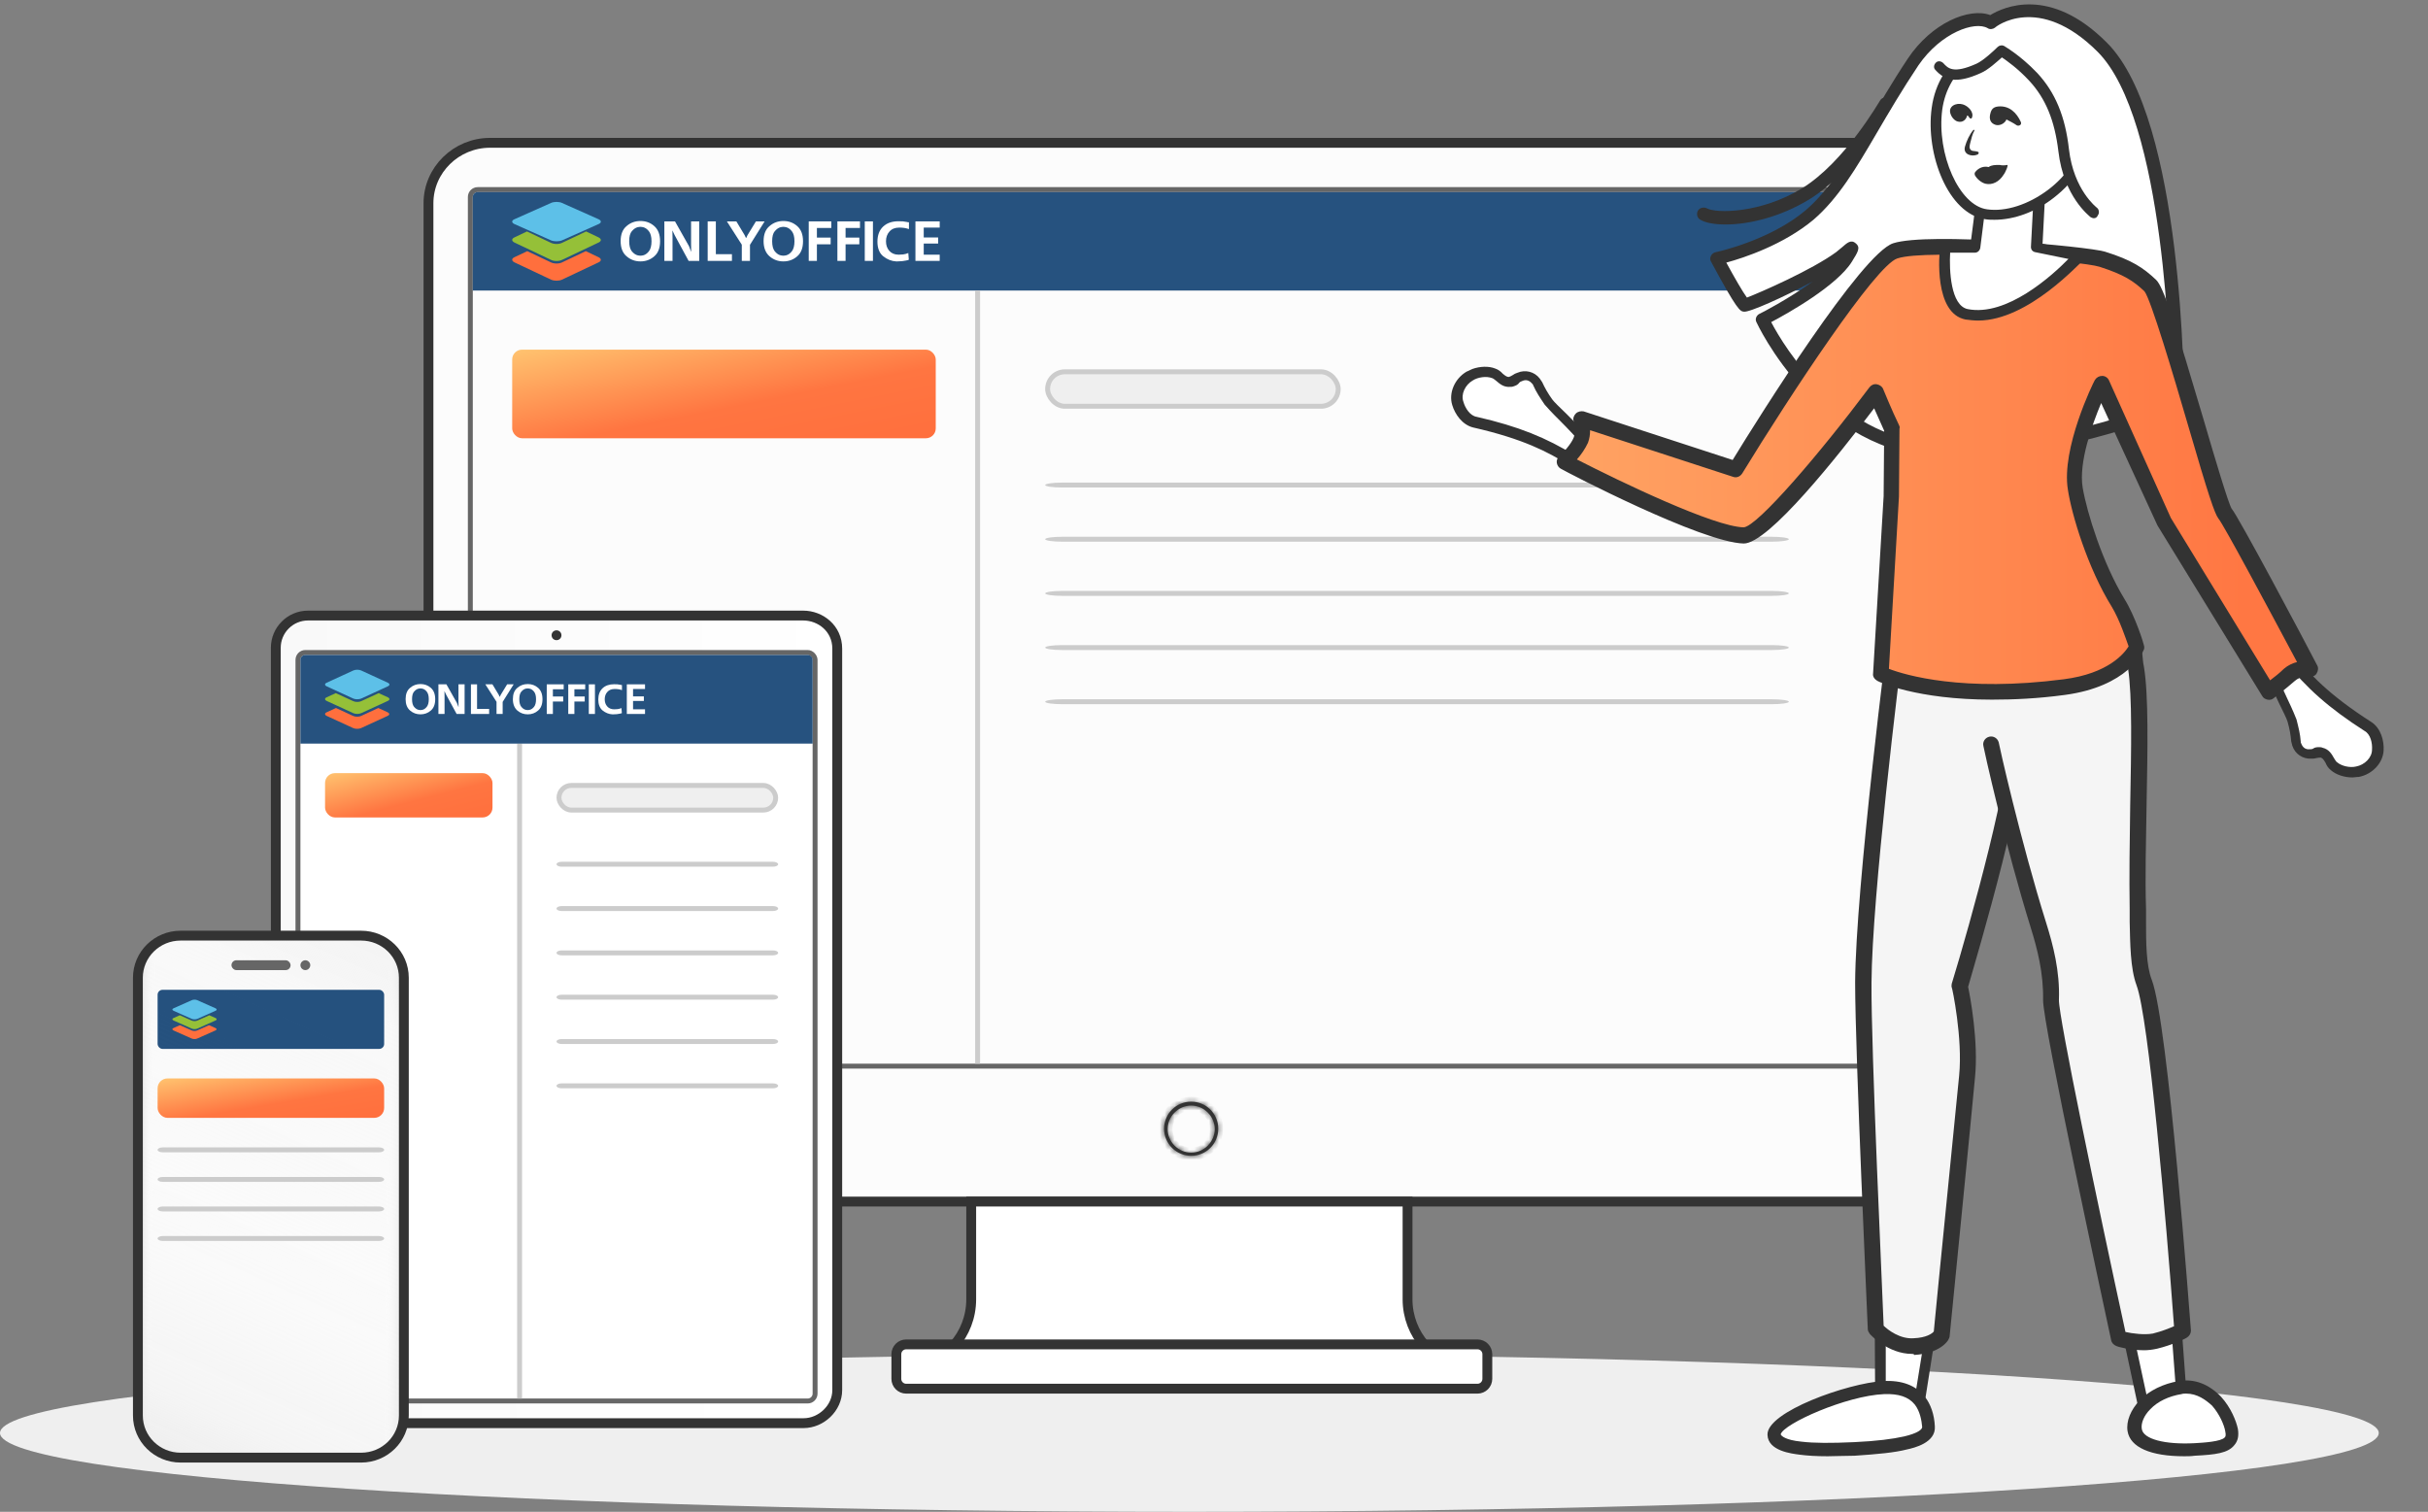 <svg width="493" height="307" viewBox="0 0 493 307" fill="none" xmlns="http://www.w3.org/2000/svg">
<rect x="0" y="0" width="493" height="307" fill="#808080" stroke="none"/>
<path fill-rule="evenodd" clip-rule="evenodd" d="M241.5 307C374.445 307 483 299.889 483 291C483 282.259 374.554 275 241.5 275C108.446 275 0 282.111 0 291C0.109 299.889 108.555 307 241.5 307Z" fill="#EFEFEF"/>
<path d="M99.503 244H384.497C391.356 244 397 238.5 397 231.73V41.27C397 34.5 391.356 29 384.497 29H99.503C92.644 29 87 34.5 87 41.27V231.73C87 238.5 92.644 244 99.503 244Z" fill="#FCFCFC" stroke="#333333" stroke-width="2"/>
<path d="M285.8 244V263.86C285.8 271.023 291.115 277.004 297.915 277.587C297.948 277.59 297.975 277.605 297.991 277.621C297.997 277.628 297.999 277.632 298 277.634C298 277.634 298 277.634 298 277.634V281H185V277.634C185 277.634 185 277.634 185 277.634C185.001 277.632 185.003 277.628 185.009 277.621C185.025 277.605 185.052 277.59 185.085 277.587C191.885 277.004 197.2 271.023 197.2 263.86V244L285.8 244ZM298 277.634C298 277.634 298 277.634 298 277.634C298 277.634 298 277.634 298 277.634L298 277.634Z" fill="white" stroke="#333333" stroke-width="2"/>
<path d="M300 273H184C182.895 273 182 273.895 182 275V280C182 281.105 182.895 282 184 282H300C301.105 282 302 281.105 302 280V275C302 273.895 301.105 273 300 273Z" fill="white" stroke="#333333" stroke-width="2"/>
<mask id="path-5-inside-1_634_0" fill="white">
<path d="M241.866 234.709C238.827 234.709 236.366 232.248 236.366 229.209C236.366 226.169 238.827 223.709 241.866 223.709C244.906 223.709 247.366 226.169 247.366 229.209C247.366 232.248 244.906 234.709 241.866 234.709ZM241.866 224.505C239.261 224.505 237.09 226.676 237.09 229.281C237.09 231.887 239.261 234.058 241.866 234.058C244.471 234.058 246.643 231.887 246.643 229.281C246.643 226.676 244.471 224.505 241.866 224.505Z"/>
</mask>
<path d="M241.866 234.709C238.827 234.709 236.366 232.248 236.366 229.209C236.366 226.169 238.827 223.709 241.866 223.709C244.906 223.709 247.366 226.169 247.366 229.209C247.366 232.248 244.906 234.709 241.866 234.709ZM241.866 224.505C239.261 224.505 237.09 226.676 237.09 229.281C237.09 231.887 239.261 234.058 241.866 234.058C244.471 234.058 246.643 231.887 246.643 229.281C246.643 226.676 244.471 224.505 241.866 224.505Z" fill="#333333"/>
<path d="M241.866 233.709C239.379 233.709 237.366 231.696 237.366 229.209H235.366C235.366 232.801 238.274 235.709 241.866 235.709V233.709ZM237.366 229.209C237.366 226.722 239.379 224.709 241.866 224.709V222.709C238.274 222.709 235.366 225.617 235.366 229.209H237.366ZM241.866 224.709C244.353 224.709 246.366 226.722 246.366 229.209H248.366C248.366 225.617 245.458 222.709 241.866 222.709V224.709ZM246.366 229.209C246.366 231.696 244.353 233.709 241.866 233.709V235.709C245.458 235.709 248.366 232.801 248.366 229.209H246.366ZM241.866 223.505C238.709 223.505 236.09 226.124 236.09 229.281H238.09C238.09 227.228 239.813 225.505 241.866 225.505V223.505ZM236.09 229.281C236.09 232.439 238.709 235.058 241.866 235.058V233.058C239.813 233.058 238.09 231.334 238.09 229.281H236.09ZM241.866 235.058C245.024 235.058 247.643 232.439 247.643 229.281H245.643C245.643 231.334 243.919 233.058 241.866 233.058V235.058ZM247.643 229.281C247.643 226.124 245.024 223.505 241.866 223.505V225.505C243.919 225.505 245.643 227.228 245.643 229.281H247.643Z" fill="#333333" mask="url(#path-5-inside-1_634_0)"/>
<rect x="95.5" y="38.5" width="291" height="178" rx="1.5" stroke="#666666"/>
<path d="M96 40C96 39.448 96.448 39 97 39H385C385.552 39 386 39.448 386 40V59H96V40Z" fill="#0F4071" fill-opacity="0.9"/>
<rect x="198" y="59" width="1" height="157" fill="#CCCCCC"/>
<rect x="104" y="71" width="86" height="18" rx="2" fill="url(#paint0_linear_634_0)"/>
<path fill-rule="evenodd" clip-rule="evenodd" d="M111.9 56.791L104.474 53.283C103.842 52.977 103.842 52.504 104.474 52.225L107.06 51L111.872 53.283C112.505 53.589 113.523 53.589 114.128 53.283L118.94 51L121.526 52.225C122.158 52.531 122.158 53.005 121.526 53.283L114.1 56.791C113.523 57.07 112.505 57.07 111.9 56.791Z" fill="#FF6F3D"/>
<path fill-rule="evenodd" clip-rule="evenodd" d="M111.876 52.77L104.473 49.258C103.842 48.951 103.842 48.477 104.473 48.199L106.995 47L111.876 49.314C112.506 49.62 113.521 49.62 114.124 49.314L119.005 47L121.527 48.199C122.158 48.505 122.158 48.979 121.527 49.258L114.124 52.77C113.494 53.077 112.479 53.077 111.876 52.77Z" fill="#95C038"/>
<path fill-rule="evenodd" clip-rule="evenodd" d="M111.876 48.804L104.473 45.507C103.842 45.219 103.842 44.774 104.473 44.513L111.876 41.216C112.506 40.928 113.521 40.928 114.124 41.216L121.527 44.513C122.158 44.8 122.158 45.245 121.527 45.507L114.124 48.804C113.494 49.065 112.479 49.065 111.876 48.804Z" fill="#5DC0E8"/>
<path d="M126.02 48.968C126.02 47.605 126.415 46.576 127.231 45.907C128.022 45.213 128.97 44.879 130.05 44.879C131.13 44.879 132.051 45.213 132.842 45.907C133.632 46.602 134.027 47.605 134.027 48.993C134.027 50.356 133.632 51.385 132.842 52.053C132.051 52.748 131.103 53.082 130.05 53.082C128.97 53.082 128.048 52.748 127.231 52.053C126.415 51.359 126.02 50.33 126.02 48.968ZM127.758 48.968C127.758 49.919 127.943 50.587 128.285 51.025C128.654 51.462 129.049 51.745 129.47 51.848C129.576 51.873 129.655 51.899 129.76 51.899C129.839 51.899 129.944 51.925 130.023 51.925C130.129 51.925 130.208 51.925 130.313 51.899C130.418 51.899 130.497 51.873 130.603 51.848C131.024 51.745 131.419 51.462 131.762 51.025C132.104 50.587 132.288 49.893 132.288 48.993C132.288 48.067 132.104 47.399 131.762 46.962C131.419 46.525 131.024 46.242 130.603 46.139C130.497 46.113 130.392 46.087 130.313 46.087C130.208 46.087 130.129 46.062 130.023 46.062C129.918 46.062 129.839 46.062 129.76 46.087C129.681 46.087 129.576 46.113 129.47 46.139C129.049 46.242 128.654 46.525 128.285 46.962C127.943 47.347 127.758 48.042 127.758 48.968Z" fill="white"/>
<path d="M134.896 44.956H137.056L139.9 49.996L140.322 51.102H140.348L140.322 49.662V44.956H141.981V52.979H139.821L136.977 47.733L136.555 46.833H136.529L136.555 48.248V52.979H134.896V44.956Z" fill="white"/>
<path d="M143.693 44.956H145.352V51.616H148.618V52.979H143.693V44.956Z" fill="white"/>
<path d="M147.591 44.956H149.514L151.2 47.759L151.463 48.325H151.516L151.779 47.759L153.491 44.956H155.256L152.28 49.714V52.979H150.62V49.688L147.591 44.956Z" fill="white"/>
<path d="M155.045 48.968C155.045 47.605 155.44 46.576 156.257 45.907C157.047 45.213 157.995 44.879 159.075 44.879C160.155 44.879 161.077 45.213 161.867 45.907C162.657 46.602 163.052 47.605 163.052 48.993C163.052 50.356 162.657 51.385 161.867 52.053C161.077 52.748 160.129 53.082 159.075 53.082C157.995 53.082 157.073 52.748 156.257 52.053C155.467 51.359 155.045 50.33 155.045 48.968ZM156.784 48.968C156.784 49.919 156.968 50.587 157.31 51.025C157.679 51.462 158.048 51.745 158.496 51.848C158.601 51.873 158.68 51.899 158.785 51.899C158.864 51.899 158.97 51.925 159.049 51.925C159.154 51.925 159.233 51.925 159.338 51.899C159.444 51.899 159.523 51.873 159.628 51.848C160.05 51.745 160.445 51.462 160.787 51.025C161.129 50.587 161.314 49.893 161.314 48.993C161.314 48.067 161.129 47.399 160.787 46.962C160.445 46.525 160.05 46.242 159.628 46.139C159.523 46.113 159.417 46.087 159.338 46.087C159.233 46.087 159.154 46.062 159.049 46.062C158.943 46.062 158.864 46.062 158.785 46.087C158.706 46.087 158.601 46.113 158.496 46.139C158.074 46.242 157.679 46.525 157.31 46.962C156.968 47.347 156.784 48.042 156.784 48.968Z" fill="white"/>
<path d="M164.211 44.956H168.794V46.293H165.87V48.248H168.662V49.611H165.87V52.979H164.211V44.956Z" fill="white"/>
<path d="M170.032 44.956H174.615V46.293H171.692V48.248H174.484V49.611H171.692V52.979H170.032V44.956Z" fill="white"/>
<path d="M175.59 52.979V44.956H177.249V52.979H175.59Z" fill="white"/>
<path d="M184.56 45.135V46.524C184.271 46.421 183.981 46.344 183.665 46.293C183.349 46.241 182.98 46.215 182.611 46.215C181.742 46.215 181.084 46.473 180.609 47.013C180.135 47.527 179.898 48.196 179.898 48.993C179.898 49.764 180.109 50.407 180.557 50.921C181.005 51.436 181.637 51.719 182.453 51.719C182.743 51.719 183.033 51.693 183.375 51.667C183.717 51.616 184.06 51.539 184.429 51.384L184.534 52.747C184.481 52.773 184.402 52.799 184.323 52.824C184.218 52.85 184.112 52.876 183.981 52.902C183.77 52.953 183.507 52.979 183.191 53.03C182.875 53.056 182.558 53.082 182.216 53.082C182.163 53.082 182.111 53.082 182.084 53.082C182.032 53.082 181.979 53.082 181.953 53.082C181.005 53.03 180.135 52.67 179.345 52.053C178.555 51.41 178.16 50.407 178.16 49.07C178.16 47.758 178.555 46.73 179.319 46.01C180.083 45.29 181.136 44.93 182.427 44.93C182.769 44.93 183.085 44.93 183.349 44.955C183.638 44.981 183.902 45.033 184.192 45.084C184.244 45.11 184.323 45.11 184.376 45.135C184.429 45.11 184.481 45.135 184.56 45.135Z" fill="white"/>
<path d="M185.877 44.956H190.803V46.216H187.563V48.222H190.487V49.456H187.563V51.719H190.803V52.979H185.877V44.956Z" fill="white"/>
<rect x="212.718" y="75.5" width="59" height="7" rx="3.5" fill="#EFEFEF" stroke="#CCCCCC"/>
<path fill-rule="evenodd" clip-rule="evenodd" d="M212.218 98.5C212.218 98.224 213.767 98 215.678 98H359.759C361.669 98 363.218 98.224 363.218 98.5C363.218 98.776 361.669 99 359.759 99H215.678C213.767 99 212.218 98.776 212.218 98.5Z" fill="#CCCCCC"/>
<path fill-rule="evenodd" clip-rule="evenodd" d="M212.218 109.5C212.218 109.224 213.767 109 215.678 109H359.759C361.669 109 363.218 109.224 363.218 109.5C363.218 109.776 361.669 110 359.759 110H215.678C213.767 110 212.218 109.776 212.218 109.5Z" fill="#CCCCCC"/>
<path fill-rule="evenodd" clip-rule="evenodd" d="M212.218 120.5C212.218 120.224 213.767 120 215.678 120H359.759C361.669 120 363.218 120.224 363.218 120.5C363.218 120.776 361.669 121 359.759 121H215.678C213.767 121 212.218 120.776 212.218 120.5Z" fill="#CCCCCC"/>
<path fill-rule="evenodd" clip-rule="evenodd" d="M212.218 131.5C212.218 131.224 213.767 131 215.678 131H359.759C361.669 131 363.218 131.224 363.218 131.5C363.218 131.776 361.669 132 359.759 132H215.678C213.767 132 212.218 131.776 212.218 131.5Z" fill="#CCCCCC"/>
<path fill-rule="evenodd" clip-rule="evenodd" d="M212.218 142.5C212.218 142.224 213.767 142 215.678 142H359.759C361.669 142 363.218 142.224 363.218 142.5C363.218 142.776 361.669 143 359.759 143H215.678C213.767 143 212.218 142.776 212.218 142.5Z" fill="#CCCCCC"/>
<path d="M169 281.545L169 132.455C169 128.897 166.125 126 162.594 126L63.406 126C59.875 126 57 128.897 57 132.455L57 281.545C57 285.103 59.875 288 63.406 288H162.619C166.15 287.975 169 285.103 169 281.545Z" fill="#333333"/>
<path d="M170 282.289L170 131.711C170 127.613 166.598 125 163.086 125L62.542 125C58.936 125 56 127.939 56 131.546L56 282.303C56 285.876 58.902 289 62.542 289L163.16 289C166.734 289 170 285.955 170 282.289Z" fill="url(#paint1_linear_634_0)" stroke="#333333" stroke-width="2"/>
<rect x="60.5" y="132.5" width="105" height="152" rx="1.5" fill="white" stroke="#666666"/>
<rect x="105" y="151" width="1" height="133" fill="#CCCCCC"/>
<rect x="66" y="157" width="34" height="9" rx="2" fill="url(#paint2_linear_634_0)"/>
<path d="M61 151H165V134C165 133.448 164.552 133 164 133H62C61.448 133 61 133.448 61 134V151Z" fill="#0F4071" fill-opacity="0.9"/>
<path d="M82.359 141.976C82.359 140.953 82.656 140.182 83.269 139.68C83.861 139.16 84.573 138.909 85.383 138.909C86.194 138.909 86.885 139.16 87.478 139.68C88.071 140.201 88.368 140.953 88.368 141.995C88.368 143.017 88.071 143.788 87.478 144.29C86.885 144.811 86.174 145.061 85.383 145.061C84.573 145.061 83.881 144.811 83.269 144.29C82.656 143.769 82.359 142.998 82.359 141.976ZM83.664 141.976C83.664 142.689 83.802 143.191 84.059 143.518C84.336 143.846 84.632 144.059 84.948 144.136C85.028 144.155 85.087 144.174 85.166 144.174C85.225 144.174 85.304 144.194 85.364 144.194C85.443 144.194 85.502 144.194 85.581 144.174C85.66 144.174 85.719 144.155 85.798 144.136C86.115 144.059 86.411 143.846 86.668 143.518C86.925 143.191 87.063 142.67 87.063 141.995C87.063 141.3 86.925 140.799 86.668 140.471C86.411 140.143 86.115 139.931 85.798 139.854C85.719 139.835 85.64 139.815 85.581 139.815C85.502 139.815 85.443 139.796 85.364 139.796C85.284 139.796 85.225 139.796 85.166 139.815C85.107 139.815 85.028 139.835 84.948 139.854C84.632 139.931 84.336 140.143 84.059 140.471C83.802 140.76 83.664 141.281 83.664 141.976Z" fill="white"/>
<path d="M89.02 138.967H90.64L92.775 142.747L93.091 143.576H93.111L93.091 142.496V138.967H94.336V144.984H92.716L90.581 141.05L90.265 140.375H90.245L90.265 141.436V144.984H89.02V138.967Z" fill="white"/>
<path d="M95.621 138.967H96.866V143.962H99.317V144.984H95.621V138.967Z" fill="white"/>
<path d="M98.546 138.967H99.989L101.254 141.069L101.451 141.493H101.491L101.689 141.069L102.973 138.967H104.297L102.064 142.535V144.984H100.819V142.516L98.546 138.967Z" fill="white"/>
<path d="M104.139 141.976C104.139 140.953 104.436 140.182 105.049 139.68C105.641 139.16 106.353 138.909 107.163 138.909C107.974 138.909 108.665 139.16 109.258 139.68C109.851 140.201 110.148 140.953 110.148 141.995C110.148 143.017 109.851 143.788 109.258 144.29C108.665 144.811 107.954 145.061 107.163 145.061C106.353 145.061 105.661 144.811 105.049 144.29C104.456 143.769 104.139 142.998 104.139 141.976ZM105.444 141.976C105.444 142.689 105.582 143.191 105.839 143.518C106.116 143.846 106.393 144.058 106.728 144.136C106.808 144.155 106.867 144.174 106.946 144.174C107.005 144.174 107.084 144.194 107.144 144.194C107.223 144.194 107.282 144.194 107.361 144.174C107.44 144.174 107.499 144.155 107.578 144.136C107.895 144.058 108.191 143.846 108.448 143.518C108.705 143.191 108.843 142.67 108.843 141.995C108.843 141.3 108.705 140.799 108.448 140.471C108.191 140.143 107.895 139.931 107.578 139.854C107.499 139.835 107.42 139.815 107.361 139.815C107.282 139.815 107.223 139.796 107.144 139.796C107.064 139.796 107.005 139.796 106.946 139.815C106.887 139.815 106.808 139.835 106.728 139.854C106.412 139.931 106.116 140.143 105.839 140.471C105.582 140.76 105.444 141.281 105.444 141.976Z" fill="white"/>
<path d="M111.017 138.967H114.456V139.97H112.262V141.436H114.357V142.458H112.262V144.984H111.017V138.967Z" fill="white"/>
<path d="M115.385 138.967H118.824V139.97H116.63V141.436H118.725V142.458H116.63V144.984H115.385V138.967Z" fill="white"/>
<path d="M119.555 144.984V138.967H120.801V144.984H119.555Z" fill="white"/>
<path d="M126.287 139.102V140.143C126.069 140.066 125.852 140.008 125.615 139.97C125.378 139.931 125.101 139.912 124.824 139.912C124.172 139.912 123.678 140.105 123.322 140.51C122.966 140.895 122.789 141.397 122.789 141.995C122.789 142.573 122.947 143.056 123.283 143.441C123.619 143.827 124.093 144.039 124.706 144.039C124.923 144.039 125.14 144.02 125.397 144.001C125.654 143.962 125.911 143.904 126.188 143.788L126.267 144.811C126.227 144.83 126.168 144.849 126.109 144.869C126.03 144.888 125.951 144.907 125.852 144.926C125.694 144.965 125.496 144.984 125.259 145.023C125.022 145.042 124.785 145.061 124.528 145.061C124.488 145.061 124.449 145.061 124.429 145.061C124.389 145.061 124.35 145.061 124.33 145.061C123.619 145.023 122.966 144.753 122.374 144.29C121.781 143.808 121.484 143.056 121.484 142.053C121.484 141.069 121.781 140.298 122.354 139.758C122.927 139.218 123.717 138.948 124.686 138.948C124.943 138.948 125.18 138.948 125.378 138.967C125.595 138.986 125.793 139.025 126.01 139.063C126.05 139.083 126.109 139.083 126.148 139.102C126.188 139.083 126.227 139.102 126.287 139.102Z" fill="white"/>
<path d="M127.275 138.967H130.971V139.912H128.54V141.416H130.734V142.342H128.54V144.039H130.971V144.984H127.275V138.967Z" fill="white"/>
<path fill-rule="evenodd" clip-rule="evenodd" d="M71.72 147.853L66.344 145.381C65.886 145.165 65.886 144.832 66.344 144.636L68.216 143.773L71.7 145.381C72.158 145.597 72.895 145.597 73.333 145.381L76.818 143.773L78.69 144.636C79.148 144.852 79.148 145.185 78.69 145.381L73.313 147.853C72.895 148.049 72.158 148.049 71.72 147.853Z" fill="#FF6F3D"/>
<path fill-rule="evenodd" clip-rule="evenodd" d="M71.72 144.813L66.344 142.341C65.886 142.125 65.886 141.792 66.344 141.596L68.176 140.752L71.72 142.38C72.178 142.596 72.915 142.596 73.353 142.38L76.898 140.752L78.73 141.596C79.188 141.811 79.188 142.145 78.73 142.341L73.353 144.813C72.895 145.028 72.158 145.028 71.72 144.813Z" fill="#95C038"/>
<path fill-rule="evenodd" clip-rule="evenodd" d="M71.72 141.85L66.344 139.379C65.885 139.163 65.885 138.83 66.344 138.633L71.72 136.162C72.178 135.946 72.915 135.946 73.353 136.162L78.73 138.633C79.188 138.849 79.188 139.183 78.73 139.379L73.353 141.85C72.895 142.046 72.158 142.046 71.72 141.85Z" fill="#5DC0E8"/>
<g clip-path="url(#clip0_634_0)">
<path fill-rule="evenodd" clip-rule="evenodd" d="M113 175.5C113 175.224 113.462 175 114.031 175H156.969C157.538 175 158 175.224 158 175.5C158 175.776 157.538 176 156.969 176H114.031C113.462 176 113 175.776 113 175.5Z" fill="#CCCCCC"/>
<path fill-rule="evenodd" clip-rule="evenodd" d="M113 184.5C113 184.224 113.462 184 114.031 184H156.969C157.538 184 158 184.224 158 184.5C158 184.776 157.538 185 156.969 185H114.031C113.462 185 113 184.776 113 184.5Z" fill="#CCCCCC"/>
<path fill-rule="evenodd" clip-rule="evenodd" d="M113 193.5C113 193.224 113.462 193 114.031 193H156.969C157.538 193 158 193.224 158 193.5C158 193.776 157.538 194 156.969 194H114.031C113.462 194 113 193.776 113 193.5Z" fill="#CCCCCC"/>
<path fill-rule="evenodd" clip-rule="evenodd" d="M113 202.5C113 202.224 113.462 202 114.031 202H156.969C157.538 202 158 202.224 158 202.5C158 202.776 157.538 203 156.969 203H114.031C113.462 203 113 202.776 113 202.5Z" fill="#CCCCCC"/>
<path fill-rule="evenodd" clip-rule="evenodd" d="M113 211.5C113 211.224 113.462 211 114.031 211H156.969C157.538 211 158 211.224 158 211.5C158 211.776 157.538 212 156.969 212H114.031C113.462 212 113 211.776 113 211.5Z" fill="#CCCCCC"/>
<path fill-rule="evenodd" clip-rule="evenodd" d="M113 220.5C113 220.224 113.462 220 114.031 220H156.969C157.538 220 158 220.224 158 220.5C158 220.776 157.538 221 156.969 221H114.031C113.462 221 113 220.776 113 220.5Z" fill="#CCCCCC"/>
</g>
<rect x="113.5" y="159.5" width="44" height="5" rx="2.5" fill="#EFEFEF" stroke="#CCCCCC"/>
<path d="M113 130C113.559 130 114 129.559 114 129C114 128.441 113.559 128 113 128C112.441 128 112 128.441 112 129C112 129.559 112.441 130 113 130Z" fill="#333333"/>
<path d="M73.325 296C78.104 296 82 292.193 82 287.453V198.547C82 193.807 78.104 190 73.325 190H36.675C31.896 190 28 193.807 28 198.547L28 287.453C28 292.193 31.896 296 36.675 296H73.325Z" fill="#F5F5F5"/>
<path d="M73.325 296C78.104 296 82 292.193 82 287.453V198.547C82 193.807 78.104 190 73.325 190H36.675C31.896 190 28 193.807 28 198.547L28 287.453C28 292.193 31.896 296 36.675 296H73.325Z" fill="url(#paint3_linear_634_0)"/>
<path d="M73.325 296C78.104 296 82 292.193 82 287.453V198.547C82 193.807 78.104 190 73.325 190H36.675C31.896 190 28 193.807 28 198.547L28 287.453C28 292.193 31.896 296 36.675 296H73.325Z" fill="url(#paint4_linear_634_0)"/>
<path d="M73.325 296C78.104 296 82 292.193 82 287.453V198.547C82 193.807 78.104 190 73.325 190H36.675C31.896 190 28 193.807 28 198.547L28 287.453C28 292.193 31.896 296 36.675 296H73.325Z" stroke="#333333" stroke-width="2" stroke-miterlimit="10"/>
<rect x="32" y="219" width="46" height="8" rx="2" fill="url(#paint5_linear_634_0)"/>
<path fill-rule="evenodd" clip-rule="evenodd" d="M32 233.5C32 233.224 32.472 233 33.054 233H76.946C77.528 233 78 233.224 78 233.5C78 233.776 77.528 234 76.946 234H33.054C32.472 234 32 233.776 32 233.5Z" fill="#CCCCCC"/>
<path fill-rule="evenodd" clip-rule="evenodd" d="M32 239.5C32 239.224 32.472 239 33.054 239H76.946C77.528 239 78 239.224 78 239.5C78 239.776 77.528 240 76.946 240H33.054C32.472 240 32 239.776 32 239.5Z" fill="#CCCCCC"/>
<path fill-rule="evenodd" clip-rule="evenodd" d="M32 245.5C32 245.224 32.472 245 33.054 245H76.946C77.528 245 78 245.224 78 245.5C78 245.776 77.528 246 76.946 246H33.054C32.472 246 32 245.776 32 245.5Z" fill="#CCCCCC"/>
<path fill-rule="evenodd" clip-rule="evenodd" d="M32 251.5C32 251.224 32.472 251 33.054 251H76.946C77.528 251 78 251.224 78 251.5C78 251.776 77.528 252 76.946 252H33.054C32.472 252 32 251.776 32 251.5Z" fill="#CCCCCC"/>
<rect x="32" y="201" width="46" height="12" rx="1" fill="#0F4071" fill-opacity="0.9"/>
<path fill-rule="evenodd" clip-rule="evenodd" d="M38.938 210.902L35.236 209.254C34.921 209.11 34.921 208.888 35.236 208.757L36.525 208.182L38.924 209.254C39.239 209.398 39.747 209.398 40.048 209.254L42.447 208.182L43.736 208.757C44.051 208.901 44.051 209.123 43.736 209.254L40.035 210.902C39.747 211.032 39.239 211.032 38.938 210.902Z" fill="#FF6F3D"/>
<path fill-rule="evenodd" clip-rule="evenodd" d="M38.938 208.875L35.236 207.227C34.921 207.084 34.921 206.861 35.236 206.731L36.498 206.168L38.938 207.254C39.253 207.397 39.761 207.397 40.062 207.254L42.502 206.168L43.764 206.731C44.079 206.874 44.079 207.097 43.764 207.227L40.062 208.875C39.747 209.019 39.239 209.019 38.938 208.875Z" fill="#95C038"/>
<path fill-rule="evenodd" clip-rule="evenodd" d="M38.938 206.9L35.236 205.253C34.921 205.109 34.921 204.886 35.236 204.756L38.938 203.108C39.253 202.964 39.761 202.964 40.062 203.108L43.764 204.756C44.079 204.899 44.079 205.122 43.764 205.253L40.062 206.9C39.747 207.031 39.239 207.031 38.938 206.9Z" fill="#5DC0E8"/>
<path d="M62 197C62.533 197 63 196.552 63 196C63 195.448 62.533 195 62 195C61.467 195 61 195.448 61 196C61 196.552 61.467 197 62 197Z" fill="#666666"/>
<rect x="47" y="195" width="12" height="2" rx="1" fill="#666666"/>
<path fill-rule="evenodd" clip-rule="evenodd" d="M404.232 4.55C400.909 2.641 393.297 5.292 388.473 12.502C379.039 26.605 374.966 37.208 367.354 43.57C359.743 49.932 348.594 52.371 348.594 52.371C348.594 52.371 353.633 61.702 354.276 61.808C354.919 61.914 368.105 56.188 373.679 52.053C375.287 50.887 377.324 48.342 374.966 52.159C371.535 57.779 357.921 64.671 357.921 64.671C357.921 64.671 369.713 90.968 394.905 91.392C420.098 91.816 442.181 81.637 442.181 81.637C442.181 81.637 442.181 24.696 426.851 9.427C413.88 -3.403 404.232 4.55 404.232 4.55Z" fill="white"/>
<path d="M396.299 92.876C395.763 92.876 395.334 92.876 394.798 92.876C369.07 92.452 356.742 65.625 356.635 65.413C356.313 64.777 356.635 64.034 357.278 63.716C357.385 63.716 363.281 60.641 368.105 57.142C362.209 60.323 355.134 63.504 354.062 63.292C353.311 63.186 352.775 63.08 347.415 53.113C347.201 52.795 347.201 52.265 347.415 51.947C347.63 51.522 347.951 51.31 348.38 51.204C348.487 51.204 359.315 48.872 366.604 42.722C371.321 38.692 374.752 32.967 379.04 25.544C381.398 21.515 384.078 16.849 387.401 11.866C392.225 4.655 399.837 1.474 404.125 3.065C406.698 1.474 416.239 -2.979 427.816 8.685C443.361 24.166 443.468 79.516 443.468 81.848C443.468 82.378 443.146 82.803 442.717 83.015C442.503 83.121 420.848 92.876 396.299 92.876ZM359.636 65.413C362.209 70.29 373.787 89.907 394.905 90.225C416.882 90.649 436.714 82.697 440.788 80.894C440.68 73.684 439.608 24.166 425.887 10.487C413.88 -1.495 405.09 5.504 405.09 5.61C404.661 5.928 404.018 6.034 403.589 5.716C401.016 4.231 394.155 6.564 389.545 13.244C386.222 18.228 383.542 22.787 381.184 26.817C376.788 34.345 373.251 40.283 368.212 44.63C362.102 49.72 354.062 52.371 350.524 53.325C352.132 56.294 353.847 59.263 354.705 60.429C357.492 59.369 367.891 54.809 372.822 51.204C373.251 50.886 373.68 50.462 374.108 50.144C374.966 49.402 375.824 48.553 376.788 49.402C377.86 50.25 377.217 51.204 376.038 53.113C373.036 57.99 363.067 63.61 359.636 65.413Z" fill="#333333"/>
<path d="M350.416 45.585C348.165 45.585 346.343 45.267 345.271 44.631C344.627 44.313 344.413 43.464 344.735 42.828C345.056 42.192 345.914 41.98 346.557 42.298C348.487 43.358 357.492 43.358 365.853 38.269C374.537 32.967 381.612 20.561 381.719 20.455C382.041 19.819 382.898 19.607 383.542 19.925C384.185 20.243 384.399 21.091 384.078 21.727C383.756 22.257 376.573 34.876 367.354 40.495C361.458 44.1 355.026 45.585 350.416 45.585Z" fill="#333333"/>
<path d="M466.407 151.088C466.729 152.254 467.801 152.996 469.194 152.996C469.945 152.996 470.695 152.678 471.339 152.784C472.732 153.102 472.947 154.693 473.911 155.541C475.091 156.601 477.127 156.92 478.735 156.708C480.879 156.283 482.809 154.481 482.916 152.254C483.023 150.452 482.487 148.437 480.987 147.483C472.947 142.287 468.658 138.046 465.121 133.486C463.62 131.577 461.047 133.592 461.369 136.455C461.476 137.621 465.335 145.15 465.657 146.21C466.086 147.695 466.3 148.967 466.514 150.452C466.3 150.664 466.3 150.876 466.407 151.088Z" fill="white"/>
<path d="M477.664 157.875C476.056 157.875 474.341 157.345 473.269 156.391C472.733 155.967 472.411 155.437 472.197 154.906C471.768 154.164 471.553 153.952 471.232 153.846C471.017 153.846 470.696 153.846 470.267 153.952C469.945 154.058 469.624 154.058 469.302 154.058C467.587 154.164 465.979 153.104 465.443 151.407C465.336 151.089 465.336 150.877 465.228 150.559C465.121 149.287 464.907 148.014 464.478 146.53C464.371 146.105 463.513 144.303 462.763 142.818C461.048 139.213 460.297 137.411 460.19 136.668C459.868 134.336 461.155 132.639 462.548 132.003C463.728 131.473 465.014 131.897 465.872 132.957C468.873 136.774 472.733 141.016 481.523 146.636C483.453 147.908 484.096 150.453 483.989 152.362C483.881 154.906 481.737 157.239 478.95 157.769C478.414 157.769 478.093 157.875 477.664 157.875ZM470.91 151.725C471.124 151.725 471.339 151.725 471.553 151.831C472.947 152.149 473.483 153.21 473.912 153.952C474.126 154.27 474.341 154.694 474.555 154.8C475.413 155.543 477.128 155.967 478.414 155.649C480.129 155.331 481.63 153.846 481.63 152.255C481.737 150.877 481.309 149.074 480.129 148.438C472.84 143.773 468.23 139.637 463.942 134.23C463.62 133.805 463.406 133.912 463.192 134.018C462.656 134.23 461.905 135.184 462.12 136.456C462.227 136.987 463.62 140.168 464.478 141.97C465.55 144.197 466.086 145.575 466.3 146.106C466.729 147.802 467.051 149.074 467.158 150.559C467.158 150.665 467.158 150.877 467.265 150.983C467.48 151.619 468.016 152.255 468.98 152.149C469.195 152.149 469.409 152.149 469.624 152.043C470.053 151.725 470.481 151.725 470.91 151.725Z" fill="#333333"/>
<path d="M311.852 77.508C311.154 76.519 309.894 76.183 308.583 76.655C307.877 76.909 307.278 77.462 306.637 77.58C305.218 77.752 304.478 76.328 303.283 75.856C301.815 75.257 299.791 75.647 298.349 76.391C296.475 77.516 295.269 79.865 295.922 81.996C296.431 83.729 297.617 85.443 299.352 85.834C308.676 88.002 314.146 90.542 319.018 93.636C321.076 94.924 322.816 92.158 321.544 89.572C321.049 88.511 314.87 82.733 314.208 81.844C313.302 80.592 312.67 79.467 311.966 78.143C312.096 77.871 312.024 77.671 311.852 77.508Z" fill="white"/>
<path d="M298.962 74.93C300.476 74.385 302.269 74.304 303.601 74.839C304.249 75.057 304.731 75.447 305.112 75.874C305.766 76.427 306.04 76.554 306.378 76.545C306.58 76.472 306.883 76.363 307.25 76.118C307.517 75.91 307.82 75.801 308.122 75.692C309.701 75.012 311.573 75.466 312.651 76.881C312.86 77.144 312.931 77.344 313.14 77.607C313.671 78.768 314.304 79.892 315.209 81.144C315.454 81.507 316.871 82.913 318.079 84.056C320.913 86.868 322.229 88.311 322.581 88.973C323.673 91.059 323.037 93.091 321.941 94.161C321.01 95.059 319.656 95.095 318.491 94.388C314.374 91.811 309.308 89.126 299.134 86.812C296.888 86.268 295.421 84.091 294.876 82.258C294.116 79.827 295.344 76.907 297.788 75.465C298.292 75.283 298.559 75.075 298.962 74.93ZM307.399 78.432C307.197 78.504 306.995 78.577 306.758 78.549C305.338 78.722 304.475 77.905 303.821 77.352C303.511 77.125 303.166 76.799 302.928 76.771C301.87 76.363 300.113 76.544 299.01 77.279C297.503 78.159 296.593 80.063 297.132 81.56C297.497 82.894 298.511 84.445 299.836 84.644C308.274 86.568 314.011 88.9 319.876 92.537C320.322 92.828 320.488 92.655 320.654 92.483C321.086 92.102 321.47 90.95 320.837 89.825C320.557 89.363 318.169 86.841 316.752 85.435C314.99 83.702 314.019 82.586 313.638 82.16C312.66 80.709 311.927 79.62 311.324 78.26C311.288 78.16 311.216 77.96 311.08 77.897C310.663 77.371 309.943 76.953 309.071 77.379C308.869 77.452 308.667 77.525 308.502 77.697C308.206 78.141 307.802 78.287 307.399 78.432Z" fill="#333333"/>
<path fill-rule="evenodd" clip-rule="evenodd" d="M381.72 266.454L381.827 285.01L389.224 288.085L392.654 266.242L381.72 266.454Z" fill="white"/>
<path d="M389.223 289.145C389.116 289.145 388.901 289.145 388.794 289.039L381.397 285.964C380.969 285.752 380.754 285.434 380.754 285.01L380.647 266.454C380.647 265.924 381.076 265.393 381.719 265.393L392.653 265.181C392.975 265.181 393.297 265.287 393.511 265.5C393.725 265.712 393.833 266.03 393.726 266.348L390.295 288.085C390.295 288.403 390.081 288.721 389.759 288.827C389.545 289.039 389.437 289.145 389.223 289.145ZM382.898 284.268L388.365 286.494L391.474 267.302L382.898 267.408V284.268Z" fill="#333333"/>
<path fill-rule="evenodd" clip-rule="evenodd" d="M430.925 265.288L435.321 285.964L443.146 285.116L441.645 264.545L430.925 265.288Z" fill="white"/>
<path d="M435.32 287.025C434.784 287.025 434.355 286.707 434.248 286.177L429.853 265.606C429.745 265.288 429.853 264.97 430.067 264.758C430.281 264.546 430.496 264.334 430.817 264.334L441.43 263.592C441.966 263.485 442.502 264.016 442.61 264.546L444.11 285.01C444.11 285.541 443.682 286.071 443.146 286.177L435.32 287.025C435.427 287.025 435.32 287.025 435.32 287.025ZM432.211 266.348L436.178 284.798L441.966 284.162L440.573 265.712L432.211 266.348Z" fill="#333333"/>
<path d="M385.256 127.762C385.256 127.762 378.502 180.037 378.395 199.547C378.288 213.968 380.968 269.848 380.968 269.848C380.968 269.848 384.291 273.559 388.793 273.347C393.296 273.135 394.368 271.014 394.368 271.014C394.368 271.014 398.87 225.631 399.513 218.527C400.264 210.681 398.013 200.183 398.013 200.183C398.013 200.183 411.091 157.133 409.376 148.757C407.661 140.38 406.803 126.701 406.803 126.701L385.256 127.762Z" fill="#F5F5F5"/>
<path d="M388.258 274.937C383.327 274.937 379.789 271.014 379.682 270.908C379.468 270.59 379.253 270.272 379.253 269.953C379.253 269.423 376.681 213.861 376.681 199.547C376.788 180.142 383.434 128.08 383.542 127.549C383.649 126.807 384.292 126.171 385.042 126.171L406.59 125.217C407.447 125.111 408.198 125.853 408.305 126.701C408.305 126.807 409.27 140.38 410.878 148.544C412.593 156.815 401.337 194.351 399.622 200.395C400.051 202.41 401.766 211.635 401.015 218.845C400.372 225.949 395.87 271.332 395.87 271.332C395.87 271.544 395.762 271.756 395.655 271.968C395.548 272.286 393.94 274.831 388.687 275.149C388.58 274.937 388.473 274.937 388.258 274.937ZM382.47 269.211C383.327 270.059 385.793 271.968 388.58 271.756C391.153 271.65 392.332 270.802 392.654 270.378C393.082 265.606 397.156 225.101 397.799 218.421C398.55 210.892 396.406 200.607 396.298 200.501C396.191 200.289 396.298 199.971 396.298 199.759C399.943 187.883 408.948 155.649 407.662 149.074C406.268 142.288 405.411 132.215 405.196 128.398L386.65 129.246C385.578 137.517 380.111 182.051 380.004 199.547C379.897 213.013 382.255 263.061 382.47 269.211Z" fill="#333333"/>
<path d="M404.231 151.194C404.231 151.194 408.626 171.023 413.879 187.988C415.273 192.548 416.559 197.637 416.345 203.045C416.238 207.816 430.067 271.861 430.067 271.861C430.067 271.861 434.247 273.134 437.356 272.391C440.358 271.649 443.038 270.271 443.038 270.271C443.038 270.271 438.428 208.241 435.212 199.546C433.711 195.517 434.033 189.048 433.926 184.595C433.604 167.736 434.998 144.832 433.604 135.607C432.961 131.472 433.604 128.397 429.852 123.731C426.1 119.066 414.415 114.824 414.415 114.824L399.943 128.821" fill="#F5F5F5"/>
<path d="M435.32 274.194C432.533 274.194 429.852 273.452 429.745 273.346C429.209 273.134 428.78 272.71 428.673 272.179C427.28 265.605 414.737 207.817 414.844 203.045C414.951 197.637 413.665 192.654 412.379 188.518C407.126 171.659 402.731 151.724 402.731 151.512C402.516 150.664 403.052 149.816 403.91 149.604C404.767 149.392 405.625 149.922 405.839 150.77C405.839 150.982 410.235 170.705 415.487 187.458C416.881 191.911 418.275 197.213 418.06 203.045C417.953 206.332 425.993 244.823 431.568 270.483C432.961 270.801 435.427 271.119 437.142 270.801C438.857 270.377 440.465 269.741 441.43 269.316C439.822 247.579 436.285 206.65 433.819 200.076C432.533 196.577 432.533 191.593 432.425 187.14C432.425 186.292 432.425 185.337 432.425 184.595C432.318 178.021 432.425 170.705 432.533 163.494C432.747 152.149 432.961 141.333 432.104 135.819C431.997 134.865 431.889 134.017 431.782 133.168C431.461 130.306 431.353 128.079 428.673 124.792C426.1 121.611 418.596 118.218 414.951 116.733L401.23 129.987C400.587 130.624 399.622 130.624 398.978 129.987C398.335 129.351 398.335 128.397 398.978 127.761L413.451 113.764C413.879 113.34 414.523 113.234 415.166 113.446C415.702 113.658 427.28 117.9 431.246 122.777C434.462 126.806 434.784 129.881 434.998 132.85C435.105 133.699 435.105 134.441 435.32 135.395C436.285 141.227 436.07 152.149 435.856 163.6C435.749 170.705 435.534 178.127 435.749 184.595C435.749 185.443 435.749 186.292 435.749 187.246C435.749 191.169 435.749 196.047 436.928 199.016C440.251 207.817 444.646 267.62 444.861 270.165C444.861 270.801 444.539 271.331 444.003 271.649C443.896 271.755 441.109 273.134 438 273.876C437.035 274.088 436.177 274.194 435.32 274.194Z" fill="#333333"/>
<path d="M352.346 95.315C352.346 95.315 378.181 53.007 384.721 50.886C391.26 48.766 422.884 51.417 426.744 52.583C431.889 54.173 434.033 55.552 436.499 57.991C438.965 60.324 450.006 102.313 451.614 104.222C453.222 106.13 468.874 135.82 468.874 135.82C468.874 135.82 466.515 135.502 464.693 136.986C462.871 138.577 460.405 140.379 460.405 140.379L439.179 105.812L426.529 77.819C426.529 77.819 419.883 91.18 421.276 99.132C422.134 104.222 425.35 114.825 429.96 122.354C432.104 125.853 433.819 131.367 433.819 131.367C433.819 131.367 431.139 137.835 419.025 139.425C393.833 142.818 381.719 136.774 381.719 136.774L383.863 100.723L383.97 86.938C382.577 84.075 380.754 79.622 380.754 79.622C380.754 79.622 358.992 108.781 353.954 108.675C345.699 108.463 317.505 93.724 317.505 93.724C317.505 93.724 319.971 91.392 320.829 89.271C321.579 87.362 320.829 85.029 320.829 85.029L352.346 95.315Z" fill="url(#paint6_linear_634_0)"/>
<path d="M404.446 142.076C389.116 142.076 381.505 138.471 381.183 138.258C380.647 137.94 380.218 137.41 380.325 136.774L382.469 100.722L382.577 87.468C381.933 86.09 381.183 84.287 380.54 82.909C373.143 92.664 359.1 110.371 354.061 110.371C345.485 110.159 318.041 95.845 316.969 95.209C316.541 94.996 316.219 94.572 316.112 94.042C316.005 93.512 316.219 92.982 316.648 92.664C317.291 92.028 319.006 90.225 319.542 88.847C319.971 87.786 319.649 86.09 319.542 85.559C319.328 85.029 319.542 84.393 319.971 83.969C320.4 83.545 321.043 83.439 321.579 83.545L351.81 93.406C357.384 84.287 377.967 51.522 384.399 49.402C391.582 47.069 423.849 50.038 427.387 51.098C432.854 52.795 435.213 54.385 437.785 56.824C439.286 58.203 441.645 65.625 447.541 85.559C449.792 93.3 452.472 102.207 453.115 103.267C454.616 105.07 467.909 130.094 470.482 135.077C470.803 135.608 470.696 136.244 470.375 136.774C470.053 137.304 469.41 137.516 468.874 137.41C468.874 137.41 467.159 137.198 465.979 138.258C464.157 139.849 461.691 141.758 461.691 141.758C461.37 142.076 460.834 142.182 460.405 142.076C459.976 141.97 459.547 141.758 459.333 141.333L438.107 106.766C438.107 106.66 438 106.66 438 106.554L426.636 81.848C424.814 86.196 422.027 93.936 422.884 99.026C423.742 104.115 426.958 114.401 431.353 121.611C433.605 125.216 435.32 130.836 435.32 131.048C435.427 131.366 435.427 131.79 435.213 132.108C435.105 132.427 431.996 139.425 419.24 141.121C413.772 141.864 408.841 142.076 404.446 142.076ZM383.541 135.82C386.865 137.092 398.55 140.591 419.025 137.94C428.137 136.774 431.353 132.639 432.211 131.26C431.675 129.776 430.388 125.852 428.78 123.202C423.849 115.249 420.633 104.434 419.883 99.45C418.489 91.073 425.028 77.713 425.35 77.183C425.672 76.653 426.208 76.334 426.851 76.334C427.494 76.334 428.03 76.759 428.244 77.289L440.787 105.176L460.941 138.152C461.798 137.516 462.871 136.668 463.728 135.82C464.586 135.077 465.551 134.653 466.408 134.441C460.298 122.99 451.507 106.554 450.435 105.282C449.685 104.328 448.398 100.51 444.325 86.514C441.323 76.228 436.713 60.747 435.427 59.157C433.176 57.036 431.246 55.764 426.315 54.173C422.67 53.007 391.367 50.462 385.257 52.477C380.861 53.855 363.602 80.046 353.739 96.163C353.311 96.799 352.56 97.117 351.81 96.799L322.865 87.362C322.865 88.21 322.758 89.059 322.437 89.907C321.901 91.073 321.043 92.346 320.185 93.3C329.083 97.859 348.058 106.978 354.061 107.084C356.848 106.872 369.498 92.134 379.575 78.667C379.897 78.243 380.433 77.925 381.076 78.031C381.612 78.137 382.148 78.455 382.362 78.985C382.362 78.985 384.185 83.439 385.578 86.302C385.685 86.514 385.793 86.726 385.686 87.044L385.578 100.828L383.541 135.82Z" fill="#333333"/>
<path fill-rule="evenodd" clip-rule="evenodd" d="M360.174 291.266C360.388 294.447 368.964 294.553 376.468 294.235C383.972 293.811 391.691 292.856 391.477 289.675C391.262 286.494 389.976 281.299 382.364 281.723C374.753 282.147 359.959 288.085 360.174 291.266Z" fill="white"/>
<path d="M371.106 295.719C368.855 295.719 367.033 295.613 365.425 295.401C363.817 295.189 358.993 294.659 358.885 291.372C358.671 286.706 375.18 280.874 382.362 280.45C386.115 280.238 389.009 281.298 390.831 283.631C392.011 285.116 392.761 287.236 392.868 289.675C393.083 292.962 388.687 294.022 387.187 294.341C384.721 294.977 381.29 295.295 376.574 295.613C374.537 295.613 372.714 295.719 371.106 295.719ZM361.565 291.266C361.673 291.584 362.53 292.432 365.746 292.75C368.319 293.068 371.857 293.068 376.466 292.856C381.076 292.644 384.292 292.22 386.651 291.69C389.331 291.054 390.295 290.311 390.295 289.781C390.188 288.509 389.867 286.6 388.795 285.222C387.508 283.631 385.471 282.995 382.577 283.101C374.858 283.419 362.101 289.145 361.565 291.266Z" fill="#333333"/>
<path fill-rule="evenodd" clip-rule="evenodd" d="M453.009 290.418C453.545 293.599 450.972 294.13 445.505 294.342C439.18 294.66 433.82 293.493 433.391 290.418C432.855 287.237 436.393 282.678 442.611 281.724C448.828 280.769 452.473 287.237 453.009 290.418Z" fill="white"/>
<path d="M443.467 295.719C436.714 295.719 432.533 293.917 431.997 290.629C431.675 288.615 432.64 286.282 434.462 284.373C436.392 282.359 439.286 280.98 442.395 280.45C445.611 279.92 448.506 281.086 450.971 283.631C453.008 285.858 454.08 288.615 454.402 290.205C454.616 291.584 454.402 292.644 453.651 293.492C452.365 295.083 449.899 295.401 445.611 295.613C444.861 295.719 444.218 295.719 443.467 295.719ZM443.896 282.995C443.574 282.995 443.253 282.995 442.931 283.101C440.358 283.525 438.107 284.586 436.606 286.176C435.32 287.448 434.677 289.039 434.891 290.205C435.213 292.22 439.501 293.386 445.611 293.068C447.434 292.962 450.971 292.75 451.722 291.902C451.829 291.796 452.043 291.584 451.829 290.629C451.614 289.357 450.65 287.13 449.149 285.434C447.862 284.267 446.147 282.995 443.896 282.995Z" fill="#333333"/>
<path d="M402.838 35.405C402.838 35.829 401.015 50.144 401.015 50.144H395.012C395.012 50.144 393.726 62.55 399.407 63.716C410.02 65.837 422.134 51.84 422.134 51.84L413.558 50.144L414.201 36.889L402.838 35.405Z" fill="white"/>
<path d="M401.658 65.095C400.801 65.095 399.943 64.989 399.085 64.883C392.653 63.61 393.725 51.523 393.94 50.144C394.047 49.614 394.476 49.19 395.012 49.19H400.157C400.908 43.676 401.766 36.041 401.873 35.511C401.873 35.193 401.98 34.981 402.302 34.769C402.516 34.557 402.838 34.451 403.159 34.557L414.415 36.041C414.951 36.148 415.38 36.572 415.38 37.102L414.737 49.508L422.455 51.098C422.777 51.204 423.099 51.416 423.206 51.841C423.313 52.265 423.206 52.583 422.991 52.901C422.455 53.113 411.95 65.095 401.658 65.095ZM395.977 51.204C395.762 54.916 396.084 62.02 399.514 62.762C407.447 64.353 416.667 55.976 419.99 52.583L413.236 51.204C412.7 51.098 412.378 50.674 412.378 50.144L413.022 37.844L403.802 36.678C403.481 39.435 402.623 46.009 402.087 50.356C401.98 50.886 401.551 51.31 401.015 51.31H395.977V51.204Z" fill="#333333"/>
<path d="M423.956 27.558C422.67 36.995 411.628 44.524 403.374 43.464C396.942 42.615 392.118 31.588 393.404 22.045C394.69 12.502 403.159 7.412 411.414 8.472C419.668 9.533 425.136 18.121 423.956 27.558Z" fill="white"/>
<path d="M404.982 44.63C404.339 44.63 403.803 44.63 403.16 44.524C395.548 43.464 390.939 31.27 392.225 21.939C393.619 11.442 403.052 6.352 411.414 7.412C420.205 8.579 426.208 17.698 424.921 27.665C424.278 32.224 421.384 36.784 416.989 40.177C413.344 43.04 408.949 44.63 404.982 44.63ZM409.27 9.427C402.516 9.427 395.548 13.88 394.369 22.257C393.19 31.27 397.8 41.767 403.481 42.51C407.233 43.04 411.843 41.555 415.809 38.586C419.776 35.617 422.349 31.588 422.885 27.559C424.064 18.652 418.811 10.593 411.2 9.639C410.557 9.427 409.913 9.427 409.27 9.427Z" fill="#333333"/>
<path fill-rule="evenodd" clip-rule="evenodd" d="M425.673 47.917C425.673 47.917 420.205 37.313 419.133 30.739C418.061 24.165 416.346 19.5 413.023 15.895C409.593 12.183 406.591 10.593 406.591 10.593C406.591 10.593 403.911 13.35 401.981 14.198C397.05 16.425 395.442 15.364 394.048 13.774C394.906 11.335 397.05 9.426 399.408 8.26C401.66 7.094 404.232 6.564 406.698 5.927C409.164 5.397 411.737 4.867 414.095 5.291C417.097 5.927 419.562 8.048 421.17 10.487C422.778 13.032 423.85 15.895 424.708 18.651C426.53 24.059 428.353 29.573 429.425 35.299C429.854 37.526 430.068 39.752 429.425 41.979C428.674 44.206 427.281 46.114 425.673 47.917Z" fill="white"/>
<path d="M425.136 44.312C424.922 44.312 424.707 44.206 424.493 44.1C424.278 43.888 419.026 39.964 417.954 30.739C417.203 24.483 415.381 20.03 412.058 16.425C409.699 13.88 407.555 12.396 406.483 11.653C405.518 12.502 403.696 14.198 402.195 14.834C397.049 17.167 394.798 16.213 392.976 14.198C392.547 13.774 392.654 13.138 393.083 12.714C393.512 12.29 394.155 12.396 394.584 12.82C395.548 13.88 396.62 15.046 401.337 12.926C402.731 12.29 404.875 10.275 405.625 9.533C405.947 9.214 406.483 9.108 406.912 9.321C407.019 9.427 410.128 11.123 413.666 14.834C417.31 18.758 419.347 23.635 420.098 30.315C421.062 38.586 425.672 42.085 425.779 42.191C426.208 42.509 426.315 43.252 425.994 43.676C425.779 44.206 425.458 44.312 425.136 44.312Z" fill="#333333"/>
<path d="M400.372 23.953C400.908 22.787 399.622 21.515 398.55 21.197C397.156 20.773 395.441 21.621 396.084 23.211C396.299 23.847 396.942 24.59 397.585 24.695C398.443 24.907 399.193 24.377 399.407 23.529C399.622 22.787 399.407 22.257 398.764 21.833C398.335 21.621 397.585 21.409 397.156 21.515C396.835 21.515 396.62 21.727 396.513 22.151C396.406 22.681 396.942 22.999 397.371 23.211C397.692 23.423 397.799 23.529 397.692 22.999C397.692 22.363 397.478 22.787 397.478 22.999C397.478 23.105 397.478 23.105 397.371 23.211C397.799 23.105 397.907 22.999 397.692 22.893C397.585 22.681 397.263 22.575 397.585 22.469C397.799 22.363 398.335 22.681 398.55 22.787C398.764 22.999 398.979 23.105 399.193 23.317C399.407 23.423 399.729 23.529 399.836 23.847C399.943 24.059 400.265 24.165 400.372 23.953Z" fill="#333333"/>
<path d="M410.342 24.802C409.485 22.893 407.984 21.409 405.733 21.621C404.768 21.727 404.339 22.151 404.125 23.105C403.91 23.953 404.018 24.802 404.875 25.226C405.84 25.756 407.126 25.12 407.448 24.166C408.091 22.575 406.054 22.151 404.982 22.575C404.018 22.893 404.125 24.484 405.197 24.378C405.304 24.378 406.054 24.378 406.162 24.272C406.483 23.741 405.947 23.636 405.733 23.741C405.626 23.848 404.982 24.272 405.304 23.529C405.411 23.105 406.805 23.953 407.234 24.166C407.984 24.59 408.734 24.908 409.485 25.438C409.806 25.65 410.557 25.438 410.342 24.802Z" fill="#333333"/>
<path d="M400.694 26.393C399.944 27.241 399.301 28.619 398.979 29.786C398.55 31.376 400.373 31.907 401.552 31.376C401.766 31.27 401.873 30.952 401.659 30.846C401.23 30.634 400.587 30.74 400.265 30.528C399.729 30.104 399.944 29.574 400.051 29.044C400.265 28.195 400.48 27.241 400.909 26.499C400.909 26.393 400.801 26.287 400.694 26.393Z" fill="#333333"/>
<path fill-rule="evenodd" clip-rule="evenodd" d="M406.804 35.511C407.233 34.981 407.876 33.39 407.554 33.496C407.126 33.602 406.375 33.602 406.054 33.496C405.946 33.496 405.839 33.496 405.839 33.496C405.196 33.496 404.338 33.496 403.802 33.92C402.409 33.602 401.444 34.45 401.122 34.875C400.908 35.087 400.908 35.299 401.015 35.617C401.444 36.359 402.302 37.101 403.159 37.313C404.553 37.631 405.946 36.889 406.804 35.511Z" fill="#333333"/>
<defs>
<linearGradient id="paint0_linear_634_0" x1="104" y1="70.297" x2="110.974" y2="104.919" gradientUnits="userSpaceOnUse">
<stop stop-color="#FFC671"/>
<stop offset="0.594" stop-color="#FF7541"/>
<stop offset="1" stop-color="#FF6F3D"/>
</linearGradient>
<linearGradient id="paint1_linear_634_0" x1="171.396" y1="207" x2="57" y2="207.214" gradientUnits="userSpaceOnUse">
<stop stop-color="white"/>
<stop offset="1" stop-color="#F9F9F9"/>
</linearGradient>
<linearGradient id="paint2_linear_634_0" x1="66" y1="156.648" x2="70.309" y2="173.564" gradientUnits="userSpaceOnUse">
<stop stop-color="#FFC671"/>
<stop offset="0.594" stop-color="#FF7541"/>
<stop offset="1" stop-color="#FF6F3D"/>
</linearGradient>
<linearGradient id="paint3_linear_634_0" x1="29" y1="229.349" x2="80.895" y2="229.824" gradientUnits="userSpaceOnUse">
<stop stop-color="#D0D0D0"/>
<stop offset="0.044" stop-color="white" stop-opacity="0"/>
<stop offset="0.953" stop-color="white" stop-opacity="0"/>
<stop offset="1" stop-color="#DBDBDB" stop-opacity="0.76"/>
</linearGradient>
<linearGradient id="paint4_linear_634_0" x1="77.895" y1="191.972" x2="31.997" y2="293.652" gradientUnits="userSpaceOnUse">
<stop offset="0.003" stop-color="#F3F3F3" stop-opacity="0.39"/>
<stop offset="0.13" stop-color="#F9F9F9" stop-opacity="0.79"/>
<stop offset="0.607" stop-color="white" stop-opacity="0.53"/>
<stop offset="0.906" stop-color="#F4F4F4" stop-opacity="0.686"/>
<stop offset="1" stop-color="#EDEDED" stop-opacity="0.79"/>
</linearGradient>
<linearGradient id="paint5_linear_634_0" x1="32" y1="218.688" x2="34.607" y2="234.263" gradientUnits="userSpaceOnUse">
<stop stop-color="#FFC671"/>
<stop offset="0.594" stop-color="#FF7541"/>
<stop offset="1" stop-color="#FF6F3D"/>
</linearGradient>
<linearGradient id="paint6_linear_634_0" x1="317.653" y1="95.355" x2="469.029" y2="95.355" gradientUnits="userSpaceOnUse">
<stop stop-color="#FFA363"/>
<stop offset="0.913" stop-color="#FF7743"/>
</linearGradient>
<clipPath id="clip0_634_0">
<rect width="45" height="46" fill="white" transform="translate(113 175)"/>
</clipPath>
</defs>
</svg>
